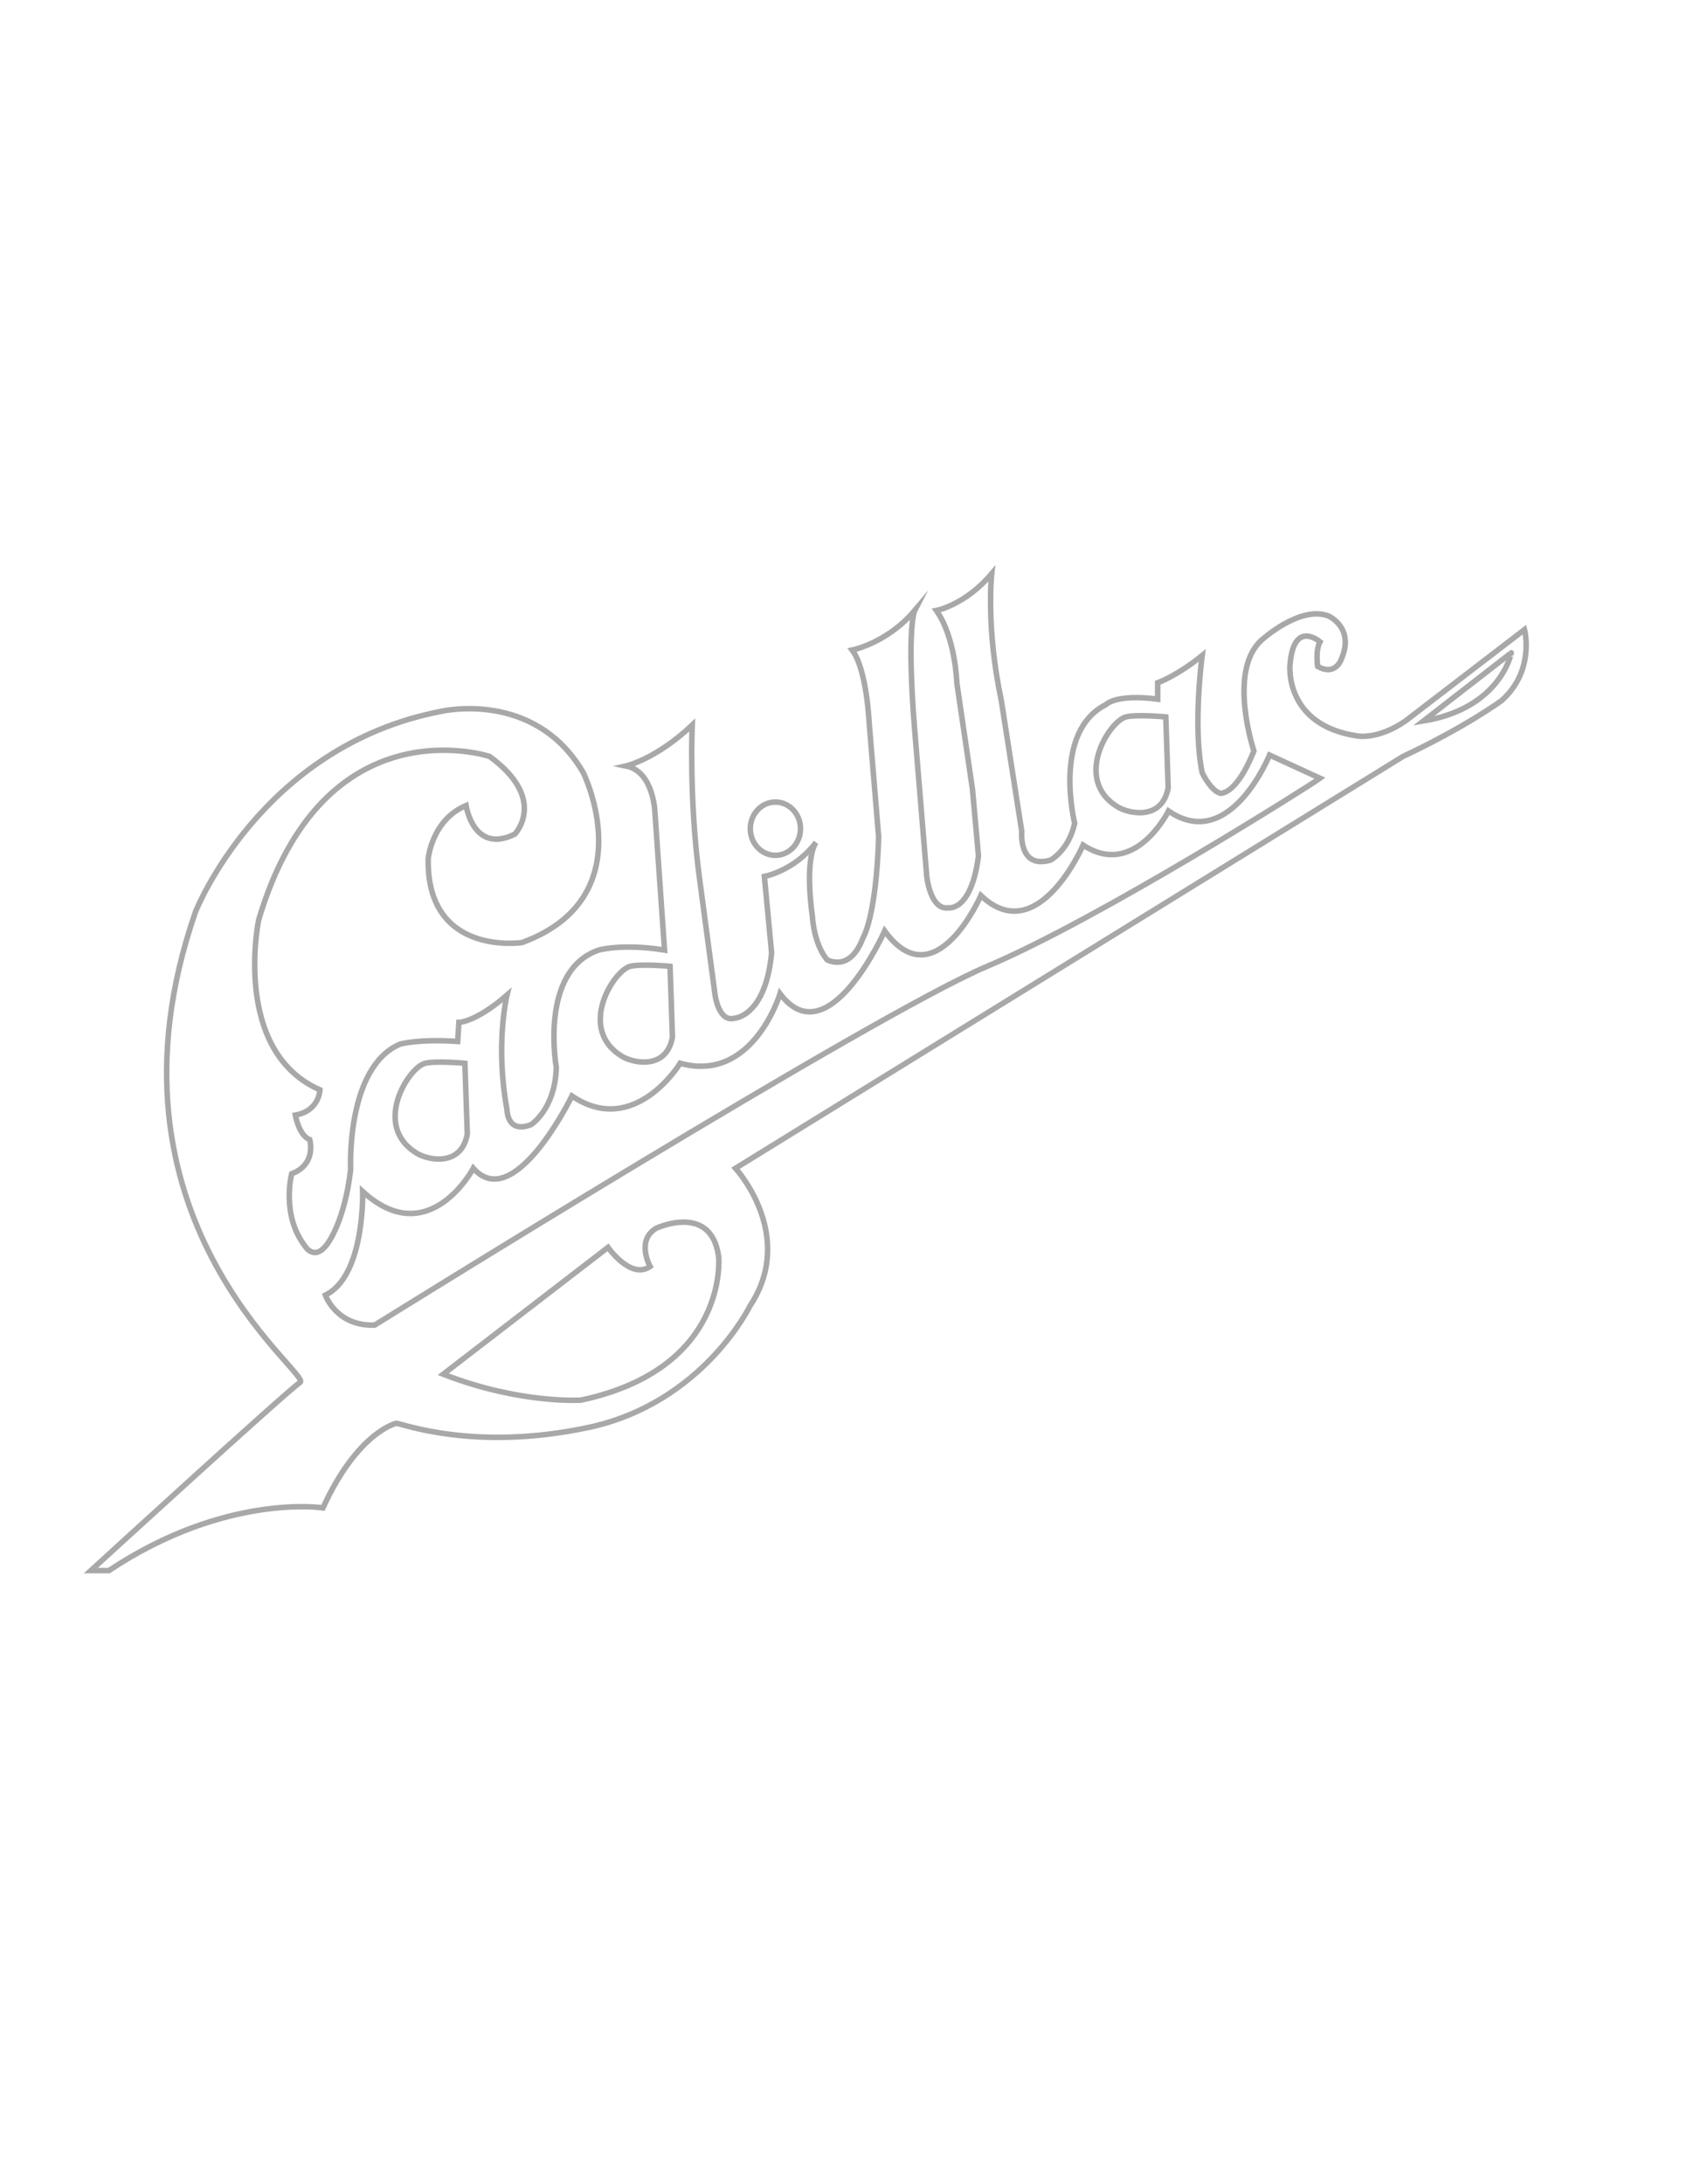 <?xml version="1.0" encoding="utf-8"?>
<!-- Generator: Adobe Illustrator 16.0.0, SVG Export Plug-In . SVG Version: 6.00 Build 0)  -->
<!DOCTYPE svg PUBLIC "-//W3C//DTD SVG 1.1//EN" "http://www.w3.org/Graphics/SVG/1.1/DTD/svg11.dtd">
<svg version="1.1" id="Layer_1" xmlns="http://www.w3.org/2000/svg" xmlns:xlink="http://www.w3.org/1999/xlink" x="0px" y="0px"
	 width="612px" height="792px" viewBox="0 0 612 792" enable-background="new 0 0 612 792" xml:space="preserve">
<title>brand-icon-cadillac</title>
<path fill="none" stroke="#A8A8A8" stroke-width="2" stroke-miterlimit="10" d="M269.801,285.797"/>
<path fill="none" stroke="#A8A8A8" stroke-width="2" stroke-miterlimit="10" d="M553.059,228.295l-43.194,33.131
	c-10.035,6.924-17.455,5.44-17.455,5.44c-26.617-3.957-24.435-25.714-24.435-25.714c1.31-16.813,10.908-8.407,10.908-8.407
	c-1.746,2.967-0.873,8.901-0.873,8.901c6.107,3.461,8.291-1.978,8.291-1.978c5.674-11.867-4.362-16.319-4.362-16.319
	c-10.474-3.954-24.435,8.902-24.435,8.902c-12.215,11.374-2.619,40.054-2.619,40.054c-6.545,16.319-12.219,15.33-12.219,15.33
	c-3.49-0.991-6.543-7.419-6.543-7.419c-3.49-16.813,0-42.526,0-42.526c-9.164,7.418-16.145,9.89-16.145,9.89v5.935
	c-15.273-1.979-18.763,1.979-18.763,1.979c-19.635,9.889-11.346,43.021-11.346,43.021c-2.182,9.89-8.728,13.353-8.728,13.353
	c-11.78,3.461-10.473-10.385-10.473-10.385l-7.416-47.472c-5.672-26.704-3.49-45.988-3.49-45.988
	c-9.6,11.372-20.071,13.351-20.071,13.351c6.981,9.89,7.418,26.208,7.418,26.208l5.672,38.571l2.182,24.23
	c-2.617,20.275-10.908,18.791-10.908,18.791c-6.545,0.988-7.854-11.374-7.854-11.374l-4.363-52.911c-3.053-37.582,0-43.516,0-43.516
	c-10.035,11.868-22.688,14.34-22.688,14.34c5.235,6.924,6.108,25.714,6.108,25.714l3.49,42.033
	c-0.875,29.174-5.67,36.591-5.67,36.591c-4.801,12.858-13.093,7.914-13.093,7.914c-4.8-5.935-5.236-15.33-5.236-15.33
	c-2.938-21.398,0.983-26.79,1.289-27.172c-7.853,10.361-18.741,12.337-18.741,12.337l2.619,27.693
	c-2.185,23.24-13.528,23.736-13.528,23.736c-5.671,1.483-6.98-8.408-6.98-8.408l-5.673-42.526
	c-3.837-28.771-2.617-55.384-2.617-55.384c-13.09,12.363-23.998,14.835-23.998,14.835c10.036,1.979,10.472,16.813,10.472,16.813
	l3.49,49.945c-15.271-2.474-23.889,0-23.889,0c-21.708,7.417-15.38,42.527-15.38,42.527c-0.437,15.328-9.164,20.768-9.164,20.768
	c-8.727,3.46-8.726-5.438-8.726-5.438c-4.363-23.734,0-41.54,0-41.54c-11.345,9.892-17.453,9.892-17.453,9.892l-0.437,6.921
	c-14.398-0.987-20.942,0.991-20.942,0.991c-19.635,8.406-17.892,45.493-17.892,45.493c-2.181,18.79-8.289,26.702-8.289,26.702
	c-4.8,6.923-8.291,0.987-8.291,0.987c-8.726-11.373-4.799-26.208-4.799-26.208c9.163-3.462,6.545-12.364,6.545-12.364
	c-3.928-1.486-5.235-8.898-5.235-8.898c8.726-1.484,8.943-9.147,8.943-9.147c-32.069-14.093-22.253-61.565-22.253-61.565
	c23.563-79.367,83.775-59.34,83.775-59.34c21.341,15.547,9.163,28.187,9.163,28.187c-15.054,7.418-17.672-10.384-17.672-10.384
	c-12.435,5.191-13.743,19.285-13.743,19.285c-0.655,35.604,34.033,30.412,34.033,30.412c44.505-16.319,22.253-61.566,22.253-61.566
	c-17.672-30.411-51.706-22.252-51.706-22.252c-65.448,12.61-89.011,72.692-89.011,72.692
	c-38.615,111.262,42.542,167.635,37.961,170.603c-4.582,2.966-75.922,68.24-75.922,68.24H39.5
	c42.324-28.187,77.667-22.748,77.667-22.748c12.653-27.69,26.615-30.658,26.615-30.658c1.745,0,28.361,10.386,69.813,1.483
	c41.451-8.9,58.468-44.01,58.468-44.01c17.018-25.715-5.235-49.946-5.235-49.946L508.99,274.286
	c23.127-10.88,35.778-20.273,35.778-20.273C556.984,243.13,553.059,228.295,553.059,228.295z M408.516,259.948
	c3.947-0.959,14.4,0,14.4,0l0.871,25.713c-2.182,11.869-14.066,9.508-18.326,6.924C389.104,282.663,402.406,261.433,408.516,259.948
	z M228.678,350.383c3.947-0.958,14.4,0,14.4,0l0.872,25.714c-2.183,11.868-14.069,9.507-18.326,6.923
	C209.267,373.099,222.569,351.867,228.678,350.383z M154.253,385.547c3.947-0.96,14.4,0,14.4,0l0.871,25.711
	c-2.182,11.868-14.068,9.506-18.325,6.925C134.842,408.259,148.145,387.03,154.253,385.547z M210.757,507.688
	c0,0-22.034,1.48-49.959-9.396l59.777-45.988c0,0,8.289,11.867,15.271,6.922c0,0-5.236-9.394,2.182-13.845
	c0,0,20.071-9.396,22.689,10.385C260.718,455.766,264.583,496.244,210.757,507.688z M358.02,350.438
	C317.006,367.744,135.928,480.49,135.928,480.49c-13.963,0.492-17.89-10.881-17.89-10.881c14.399-6.922,13.523-37.583,13.523-37.583
	c24.056,21.994,40.145-8.405,40.145-8.405c14.835,16.813,35.779-26.208,35.779-26.208c22.689,15.331,39.27-11.866,39.27-11.866
	c26.408,7.345,36.216-25.22,36.216-25.22c17.451,23.24,37.958-22.748,37.958-22.748c18.328,25.219,34.908-12.856,34.908-12.856
	c20.687,19.669,37.088-18.298,37.088-18.298c18.762,12.362,30.979-12.361,30.979-12.361c22.254,15.329,36.651-20.275,36.651-20.275
	l18.326,8.407C476.266,284.174,399.033,333.129,358.02,350.438z M516.406,261.426l31.854-24.725
	C548.26,236.701,544.555,256.802,516.406,261.426z"/>
<ellipse fill="none" stroke="#A8A8A8" stroke-width="2" stroke-miterlimit="10" cx="281.294" cy="300.485" rx="9.103" ry="9.659"/>
</svg>
